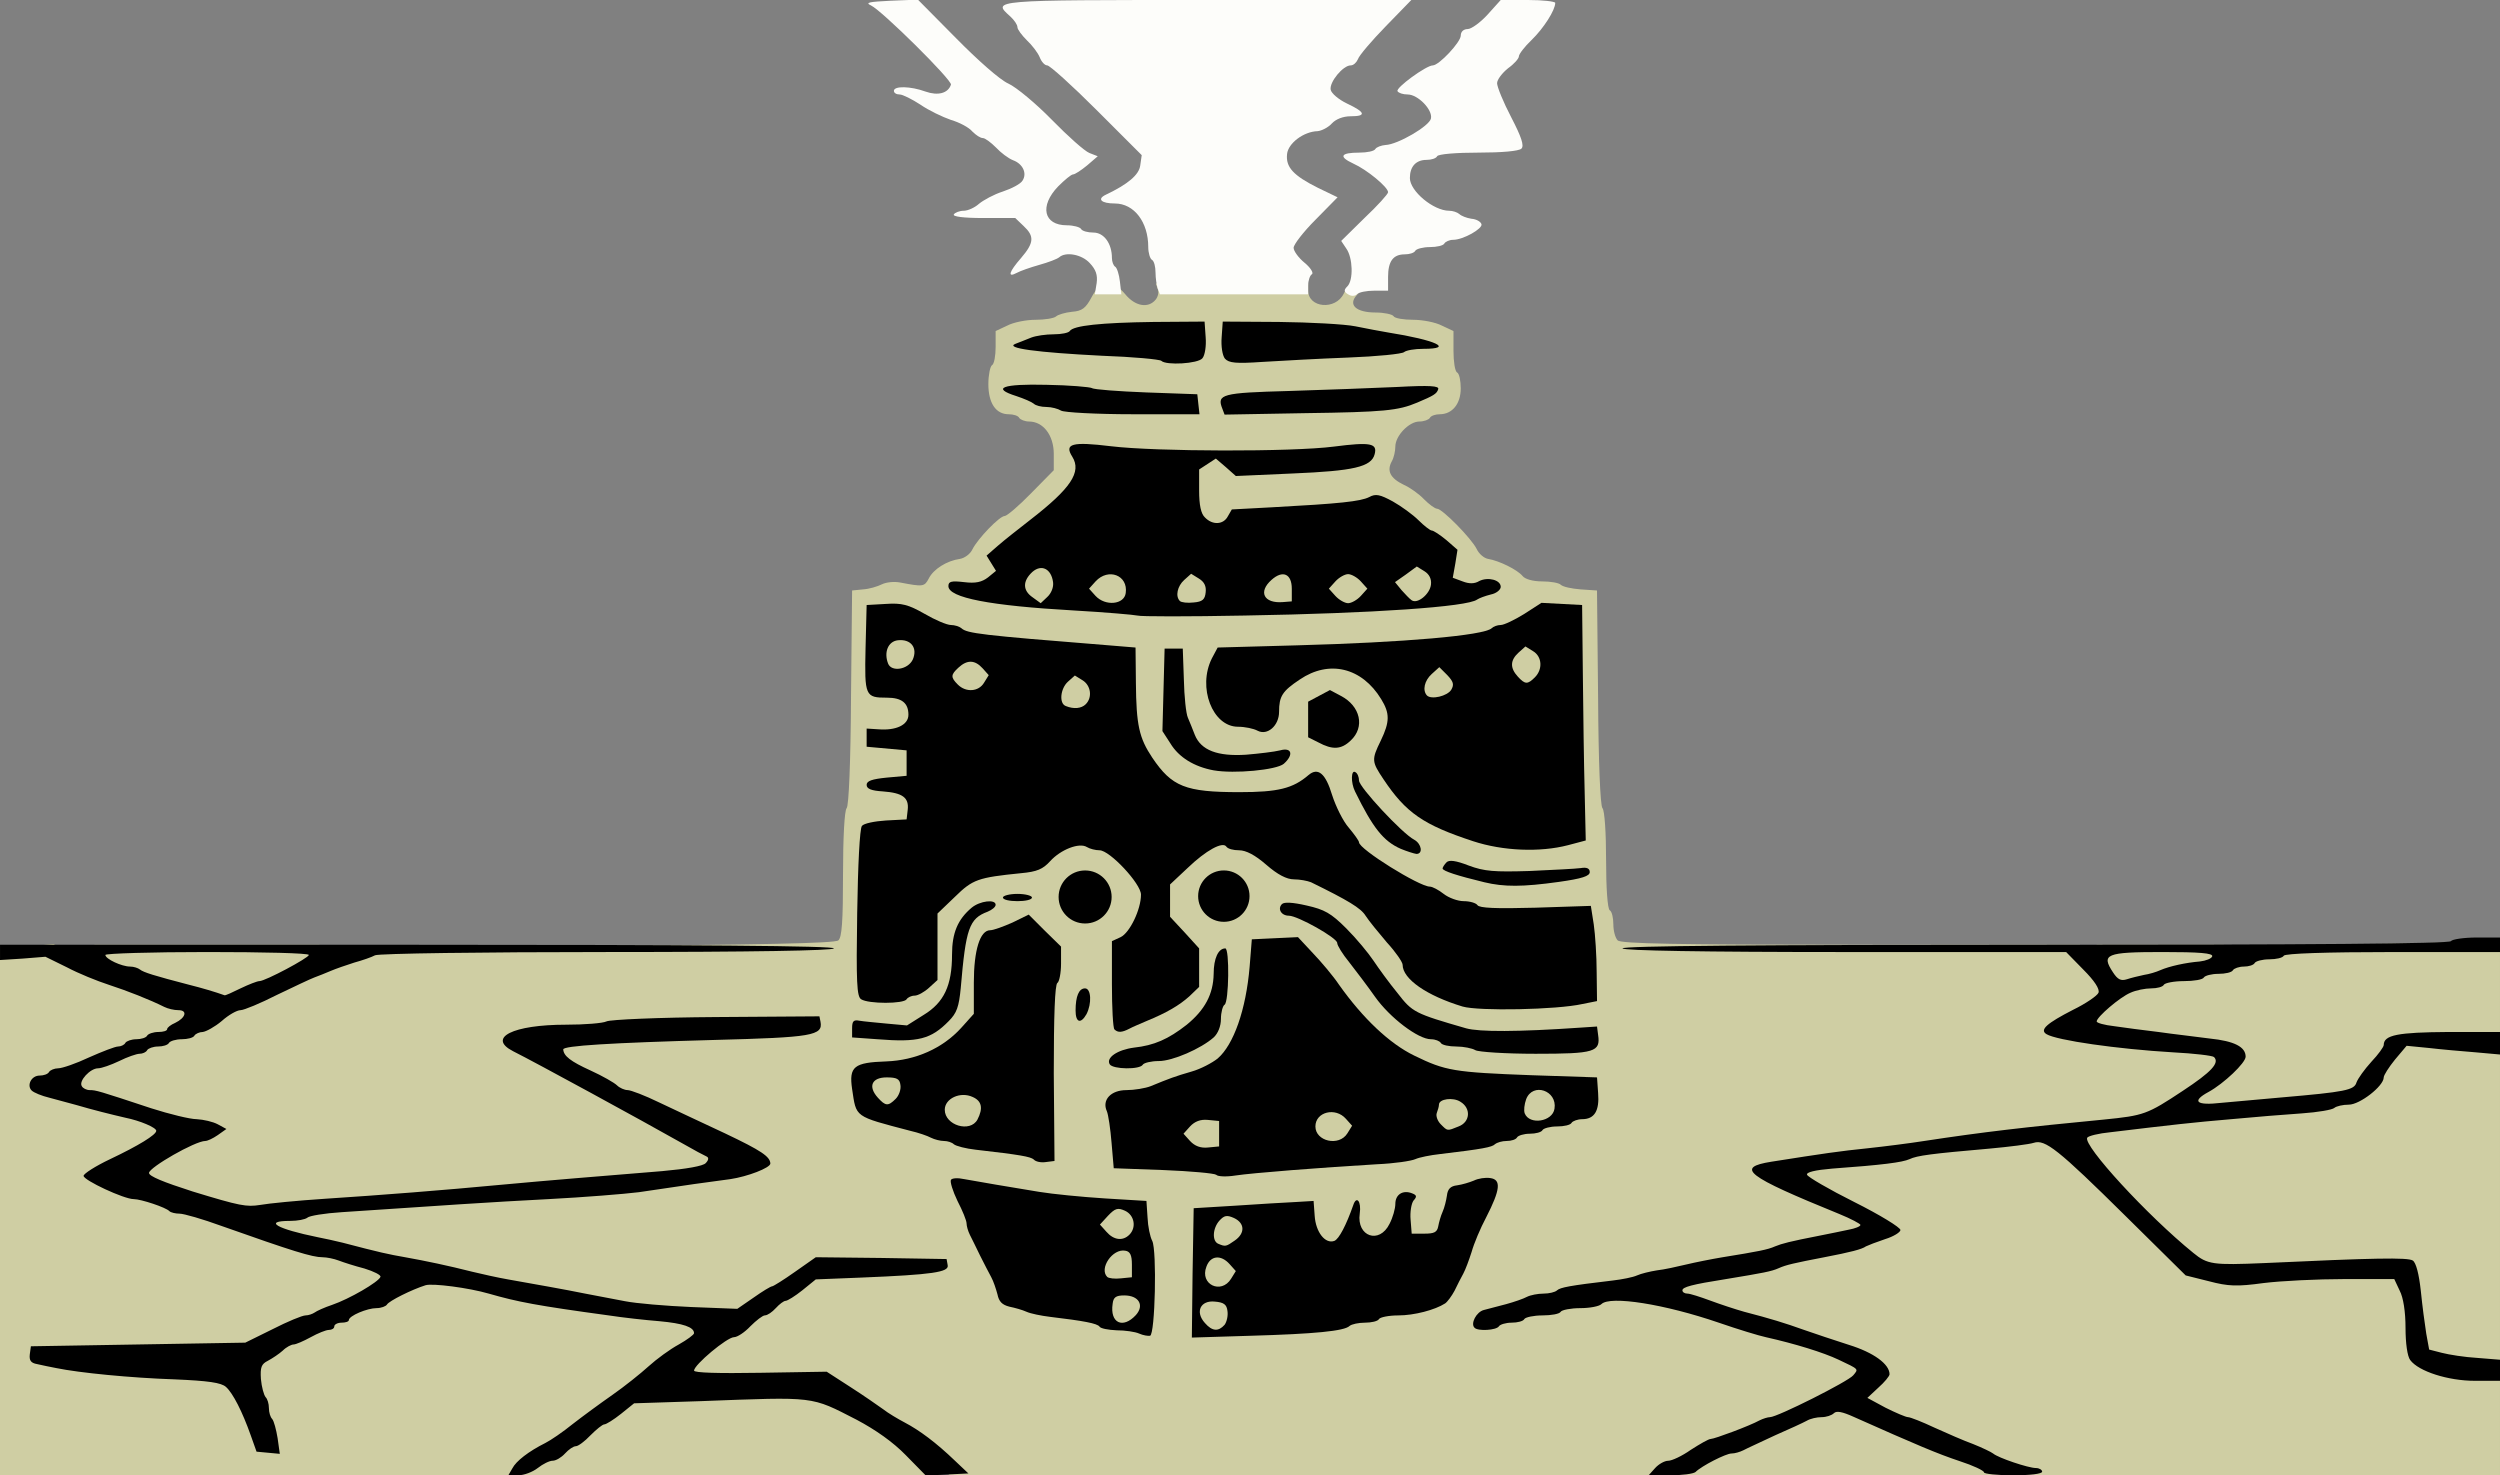 <svg xmlns="http://www.w3.org/2000/svg" id="root" viewBox="0 0 6880 4060">
  <rect x="0" y="0" width="6880" height="4060" fill="#808080" stroke="none"/>
  <g fill="#CFCEA3">
    <path
      d="M0 3336v-724l73-7 74-7 51 26c28 14 54 26 57 26s5-11 5-25v-25h619l3 19 3 19 40-16 40-16 664-3c460-3 669-7 678-15 10-8 13-53 13-182 0-100 4-176 10-182s11-128 12-304l3-295 30-3c17-1 40-8 52-14s34-8 50-5c63 12 67 12 79-11 13-26 50-49 86-54 12-2 28-13 34-26 15-30 75-92 89-92 6 0 39-28 73-63l62-63v-45c0-51-29-89-68-89-11 0-24-5-27-10-3-6-16-10-29-10-35 0-56-30-56-83 0-25 5-49 10-52 6-3 10-26 10-50v-44l32-15c17-9 52-16 78-16 25 0 50-4 56-9 5-5 25-11 44-13 28-2 38-10 54-40 25-48 57-51 93-8 27 33 63 39 83 15 7-8 10-22 6-30l-5-15h419v19c0 49 76 55 98 9 8-17 21-28 33-28 23 0 24 8 3 32-25 27-2 48 52 48 23 0 46 5 49 10 3 6 28 10 54 10s62 7 79 16l32 15v54c0 30 4 57 10 60s10 23 10 44c0 42-23 71-58 71-11 0-24 4-27 10-3 5-16 10-29 10-28 0-66 39-66 69 0 12-4 31-10 41-14 26-4 46 33 64 18 8 43 26 56 40 14 14 30 26 36 26 14 0 94 81 109 111 6 13 20 25 31 27 31 5 81 30 95 47 7 9 29 15 54 15 23 0 46 4 51 9 6 6 30 11 55 13l45 3 3 295c1 176 6 298 12 304s10 69 10 142c0 78 4 135 10 139 6 3 10 21 10 39 0 17 5 37 12 44 9 9 165 12 642 12h630l23 22 23 21v-43h350v15c0 17 40 21 56 5 12-12 115-18 462-24l242-5v1469H2613l-18-20c-23-25-35-25-35 0v20H0v-724zm682 442-4-48H437c-132 0-237 3-233 7 9 10 157 24 309 29l127 5 22 29c12 17 22 29 23 27 1-1 0-23-3-49zm1373 43c31-7 17-9-67-10l-107-1-3-36-3-37-50 46-50 46h120c66 0 138-4 160-8zm215-1c-8-5-22-10-30-10h-15l15 10c8 5 22 10 30 10h15l-15-10zm-305-160c3-5 15-10 25-10s22-4 25-10c4-6-10-10-34-10-34 0-41 3-41 20 0 21 15 27 25 10zm1660-25c28-4 54-11 60-16 5-5 24-9 41-9 18 0 36-4 39-10 3-5 27-10 53-10 44 0 101-15 129-33 6-4 18-20 26-35 7-15 18-36 24-47s17-40 24-65 21-58 31-75c24-40 23-47-9-43-21 2-29 9-31 28-2 14-7 34-12 45s-10 29-12 40l-3 20h-130c-90 0-134 4-143 13-20 18-86 15-105-5-8-10-17-36-19-58-2-34-6-39-23-36-11 2-41 5-67 8l-48 5v37c0 20-5 42-12 49s-11 32-9 56c1 24-2 47-8 51-6 3-11 29-11 56v50l83-5c45-3 105-8 132-11zm-595-54c0-17-5-33-11-37s-9-30-7-64c1-32 0-62-5-66-4-4-7-24-7-44v-37l-102-12c-57-7-113-17-126-22s-42-9-64-9c-33 0-39 3-30 12 7 7 12 20 12 30s4 26 9 36c5 9 17 35 28 57s25 49 31 60 13 32 17 47c4 20 13 29 33 33 15 4 35 10 44 16 10 5 37 9 60 9 24 0 50 5 58 10s25 10 38 10c18 0 22-6 22-29zm1570-31c0-15-7-20-28-20-42 0-47 12-10 26 18 6 34 12 36 13 1 0 2-8 2-19zm-3495-30c3-5 16-10 28-10 18 0 19-2 7-10-27-17-60-12-60 10 0 21 15 27 25 10zm-375-160c0-5-12-10-27-10-22 0-25 2-13 10 20 13 40 13 40 0zm-353-157c-3-2-21 4-41 15l-36 19 38 15 37 14 3-29c2-16 1-31-1-34zm1668-3c3-5-8-16-24-25-39-20-41-19-41 10 0 21 5 25 29 25 17 0 32-4 36-10zm1620-21c16-6 12-8-15-8-48-1-60-16-60-71 0-25 5-51 12-58 18-18 108-15 130 5 20 18 25 87 8 98-5 3-10 10-10 16 0 12 127 12 135-1 3-5 30-10 58-11h52l-23-11c-27-13-37-46-29-95 7-42 20-53 62-53 23 0 27-3 15-10-8-5-27-10-41-10s-57-15-95-34c-70-34-142-102-209-196-16-24-49-63-72-87-35-38-47-44-75-41l-33 3-6 75c-10 119-44 215-88 253-15 12-47 29-72 36-24 7-53 17-64 21-50 20-63 24-109 29l-50 6 3 70c1 38 5 73 7 77 3 4 42 8 86 8h81l-16-18c-23-25-22-85 2-106 14-13 33-16 77-14l59 3v129l-25 7c-14 4 45 5 130 2s164-9 175-14zm-795-263c0-146 4-237 10-241 19-12 10-40-24-73l-34-33-43 14c-57 19-68 44-69 149v88l-35 39c-32 35-126 91-153 91-7 0-12 18-12 45 0 24-6 50-14 57-11 10-7 15 23 25 51 18 51 18 51-32v-45l26-10c33-13 90-13 115 0 14 8 19 21 19 56 0 25-5 54-10 65l-11 19h23c13 0 30 5 38 10s34 10 58 10h42v-234zM506 3119c3-5-6-9-20-9-16 0-26 6-26 14 0 15 36 11 46-5zm3579 1c3-5 17-10 29-10 32 0 42-16 48-72l6-48h-67l-66 1 18 14c15 11 18 24 15 69-3 53 3 69 17 46zm275-85c18-21 5-45-25-45-21 0-25 5-25 30 0 23 5 30 19 30 10 0 24-7 31-15zm-2840-160c0-26-22-33-49-16-10 7-8 12 10 25 32 22 39 20 39-9zm-950-115c-25-16-30-12-30 22v32l23-22 22-23-15-9zm2558 21c103-51 142-83 142-118 0-13-17-42-40-67l-40-43v-149l48-45c26-25 60-51 75-57 34-15 84-16 92-2 3 6 19 10 35 10 19 0 44 13 75 40s56 40 76 40c16 0 37 4 47 8 102 50 137 71 150 92 9 14 36 47 59 74 24 26 43 54 43 61 0 39 66 85 166 115 43 13 195 9 269-7l40-8-1-50c-1-28-4-72-9-100l-7-50-151 3c-95 2-154-1-160-7s-24-11-40-11-40-9-54-20-31-20-38-20c-29 0-195-103-195-122 0-4-13-22-28-40-16-18-35-54-43-80-15-52-20-55-63-33-21 11-63 15-165 15-181 0-214-12-270-95-35-51-42-83-48-206l-4-97-82-7c-45-3-129-10-187-15-119-10-176-18-205-29-58-23-88-30-77-19 16 16 15 90-1 112-11 15-24 17-70 15-56-4-73 3-41 15 9 3 30 6 49 6 18 0 37 6 43 13 7 8 10 78 9 197l-2 185-55 3c-30 2-60 8-67 14-10 8-13 61-13 214v204l27 6c14 4 34 2 44-5 10-6 24-11 31-11 6 0 22-10 35-22l23-21v-183l48-46c49-48 63-53 182-65 44-4 60-11 80-34 33-38 106-58 153-41 18 7 40 12 49 12 8 0 36 22 62 50l46 49v53c0 67-25 132-56 147l-24 11v85c0 86 4 93 38 76zm-104-326c-8-21-33-26-54-12-24 14-25 30-4 52l17 16 23-22c12-11 20-27 18-34zm360 29c20-8 21-40 1-48-18-7-55 13-55 30 0 23 22 30 54 18zm894-186 54-13-6-295-5-295-25-3c-13-2-44 10-72 27l-48 31h30c48 1 64 20 64 78 0 33-6 56-16 66-20 21-83 20-106-1-24-21-25-99-1-125 16-18 6-26-12-9-13 12-73 20-215 30-63 4-128 12-143 16l-28 8 35 29c20 16 43 43 51 58 20 38 19 119-1 158l-15 31 23 33c60 87 109 120 242 163 83 27 121 30 194 13zm-584-326c-6-9-22-17-35-17-34 0-40 42-7 54 31 12 58-11 42-37zm-203-51c4-29 13-50 27-60l44-33 23-17-102-1h-102l-17 36-17 35 14 27c26 53 40 63 83 60l41-3 6-44zm-986-207c-43-32-95-30-95 3v18l57-4 57-3-19-14zm705-86c0-53 22-78 69-78 54 1 71 19 71 74v46h100v-43c0-60 22-79 86-75l49 3 3 53c3 44 6 52 23 52 15 0 19-7 19-37 0-51 23-73 78-73 56 0 82 21 82 67 0 20 5 33 13 33 9 0 11-12 9-39l-4-38 30-22c33-23 91-28 110-9 14 14 27 5 17-12-4-6-25-23-48-37s-47-34-54-43c-22-31-67-42-145-36-40 3-124 8-186 12l-112 6-11 19c-7 15-21 19-59 19-70 0-80-14-80-114v-83l-122-6c-68-3-131-8-140-12l-18-7v43c0 27-8 56-20 74-18 28-36 43-152 131l-48 36v35c0 22-7 41-17 49l-18 13 28 1h27v-32c0-45 25-68 75-68 53 0 65 13 65 72v48h20c16 0 20-7 20-32 0-48 24-68 85-68 62 0 75 11 75 66 0 36 3 43 23 47 55 11 57 9 57-35zm-225-528c-11-5-27-9-35-9l-15-1 15 10c8 5 24 9 35 9h20l-20-9zm805 0 15-10h-15c-8 0-22 5-30 10l-15 10h15c8 0 22-5 30-10zm-510-145c7-8 10-22 6-30l-6-16-107 5c-60 2-127 7-151 11-78 13-55 25 50 26 57 1 117 5 133 9 47 12 62 11 75-5zm385-4c153-9 75-30-143-38l-122-4-6 16c-4 8 0 23 7 31 11 14 25 15 84 9 38-4 120-10 180-14z"
    />
    <path
      d="M3037.02 1909.107c0 43.41-35.192 78.601-78.602 78.601-43.41 0-78.602-35.19-78.602-78.601 0-43.41 35.191-78.602 78.602-78.602 43.41 0 78.601 35.191 78.601 78.602ZM2748.892 1861.461c0 43.76-35.474 79.234-79.233 79.234-43.76 0-79.234-35.474-79.234-79.234s35.474-79.233 79.234-79.233c43.759 0 79.233 35.474 79.233 79.233ZM4033.037 1885.271c0 41.789-33.876 75.665-75.665 75.665-41.789 0-75.666-33.876-75.666-75.665 0-41.789 33.877-75.665 75.666-75.665 41.789 0 75.665 33.876 75.665 75.665ZM3897 1943"
    />
  </g>
  <g fill="#000000">
    <path
      d="M1410 4041c10-20 45-47 91-70 14-7 48-30 75-52 27-21 76-57 109-80s78-59 100-79 59-47 83-60c23-13 42-27 42-31 0-17-30-27-95-33-38-3-101-10-140-16-198-27-250-37-330-60-55-16-155-29-174-23-38 12-100 43-106 53-3 5-16 10-29 10-25 0-76 21-76 33 0 4-9 7-20 7s-20 5-20 10c0 6-7 10-15 10s-30 9-50 20-41 20-47 20-20 7-30 17c-10 9-28 21-41 28-18 9-21 18-19 50 2 22 8 44 13 50 5 5 9 18 9 30s4 25 9 30c5 6 11 29 15 53l6 43-32-3-32-3-16-45c-23-65-49-116-68-133-13-12-49-17-142-21-120-4-262-18-325-31-16-3-40-8-53-11-17-3-22-10-20-27l3-22 295-5 295-5 75-37c41-21 82-38 91-38 8 0 19-4 25-8 5-4 27-14 48-21 47-16 128-63 133-77 2-5-18-15-44-23-27-7-58-17-71-22s-33-9-44-9c-29 0-83-17-278-86-52-19-104-34-116-34-11 0-24-3-28-7-9-10-78-33-98-33-27 0-138-52-138-64 0-6 33-27 73-46 78-37 127-67 127-78 0-9-45-28-85-36-39-9-91-22-135-35-19-5-52-14-74-20-21-5-43-14-49-20-14-14-1-41 22-41 11 0 23-4 26-10 3-5 15-10 25-10 11 0 49-13 85-30 36-16 72-30 80-30 7 0 17-4 20-10 3-5 17-10 30-10s27-4 30-10c3-5 17-10 31-10 13 0 24-3 24-8 0-4 10-12 22-17 29-14 35-35 9-35-12 0-29-4-39-9-40-20-101-44-153-61-31-10-83-31-115-48l-59-29-62 5-63 4v-42h1151c764 0 1148 3 1144 10-4 6-223 10-626 10-340 0-627 4-637 9-9 5-35 14-57 20-22 7-51 17-65 23s-34 14-45 18-57 26-103 48c-45 23-91 42-100 42-10 0-33 13-52 30-19 16-43 29-52 30-9 0-20 5-23 10-3 6-19 10-35 10s-32 5-35 10c-3 6-17 10-30 10s-27 5-30 10c-3 6-13 10-21 10s-34 9-56 20c-23 11-49 20-58 20-22 0-54 35-45 49 3 6 13 11 22 11 17 0 24 2 169 50 50 16 107 30 125 30 19 1 45 7 58 14l24 13-24 17c-13 9-28 16-34 16-28 0-155 73-155 88 0 9 39 25 120 51 131 40 148 43 186 37 22-4 102-12 179-17 153-10 320-23 490-39 118-11 265-23 437-37 67-6 113-14 120-22 8-8 9-15 3-18-5-2-37-19-70-38-106-60-401-221-463-252-72-37-1-73 146-73 51 0 101-4 111-9 9-5 145-11 301-12l285-2 3 15c7 38-22 43-292 50-288 8-416 16-416 26 1 18 20 33 75 58 33 15 66 34 73 41s21 13 29 13c9 0 48 15 87 34 39 18 120 57 181 85 101 48 124 64 125 83 0 12-63 36-110 43-48 6-132 18-252 36-40 5-152 14-248 19-156 8-304 18-570 36-47 3-89 10-94 15-6 5-27 9-48 9-75 0-36 22 77 45 17 3 47 10 68 15 103 27 126 32 172 40 56 10 118 23 185 40 25 6 69 16 98 21 84 15 153 27 212 39 30 6 80 15 110 21s112 13 182 16l127 5 45-31c24-17 47-31 51-31 3 0 32-18 63-40l57-40 180 2 180 3 3 17c4 19-41 26-238 34l-125 5-37 30c-20 16-41 29-46 29s-17 9-27 20-23 20-30 20c-6 0-24 14-40 30-16 17-36 30-45 30-19 0-110 76-110 92 0 6 66 8 183 6l182-3 65 42c36 23 76 51 90 61 14 11 41 27 60 37 40 21 86 55 138 105l37 35-59 3-58 3-55-56c-35-36-83-70-136-98-127-65-110-63-427-51l-185 6-36 29c-20 16-41 29-46 29s-22 14-38 30c-16 17-34 30-40 30-7 0-20 9-30 20s-25 20-34 20-27 9-41 20-38 20-53 20h-28l11-19zM662 2720c23-11 46-20 52-20 16 0 136-64 136-72 0-5-126-8-280-8s-280 4-280 8c0 11 45 32 68 32 10 0 22 4 27 8 10 8 39 17 135 42 36 9 73 20 98 29 2 1 22-8 44-19zM4555 4040c10-11 26-20 36-20s38-13 62-30c25-16 49-30 55-30 10 0 107-36 134-51 10-5 23-9 29-9 20 0 215-98 229-115 15-18 17-16-40-43-42-20-120-44-200-62-19-4-78-22-130-40-149-51-299-75-323-51-6 6-32 11-58 11s-51 5-54 10c-3 6-26 10-50 10s-47 5-50 10c-3 6-19 10-35 10s-32 5-35 10c-7 11-58 14-67 4-12-11 5-44 26-49 11-3 39-10 61-16s48-15 57-20c10-5 30-9 46-9 15 0 32-4 37-9 9-8 34-13 153-27 26-3 56-9 67-14s36-11 55-14c19-2 55-10 80-16s70-15 100-20c99-16 125-21 145-30 20-8 38-13 125-30 25-5 60-12 78-16 17-3 32-9 32-13 0-3-26-17-58-30-258-105-287-128-187-144 146-23 187-29 265-37 47-5 117-14 155-20 164-25 277-38 495-59 110-11 119-14 217-79 79-52 102-77 86-93-4-4-55-10-113-13-153-9-320-33-348-50-20-12 1-30 73-67 35-17 67-39 70-47 4-10-11-33-42-64l-47-48h-608c-394 0-609-4-613-10-4-7 376-10 1134-10 749 0 1142-3 1146-10 3-5 35-10 71-10h64v40h-294c-186 0-297 4-301 10-3 6-21 10-40 10s-37 5-40 10c-3 6-17 10-30 10s-27 5-30 10c-3 6-21 10-40 10s-37 5-40 10c-3 6-28 10-55 10s-52 5-55 10c-3 6-19 10-35 10s-42 5-57 12c-29 12-93 67-93 79 0 4 21 10 48 13 26 4 81 11 122 16 41 6 105 13 141 18 68 7 99 23 99 50 0 17-60 74-102 97-48 26-34 38 35 30 34-3 109-10 167-15 174-15 199-20 205-41 4-11 22-36 41-57 19-20 34-41 34-46 0-28 39-35 178-36h142v62l-67-6c-38-3-95-8-129-12l-61-6-32 38c-17 21-31 43-31 49 0 24-66 75-96 75-16 0-34 4-40 9-5 5-45 12-89 15s-132 10-195 16c-105 9-159 15-333 36-31 3-60 10-63 15-12 21 165 214 292 317 39 32 54 34 195 28 301-14 395-16 409-7 9 6 17 37 22 83 4 40 11 93 15 118l8 44 35 9c19 5 63 12 98 14l62 5v58h-69c-74 0-155-26-178-57-8-10-13-47-13-88 0-45-6-84-16-103l-15-32h-137c-74 0-175 5-223 11-73 10-97 9-150-5l-64-16-165-163c-187-185-222-212-253-202-12 4-67 11-122 16-160 14-199 19-220 29-20 9-75 16-213 26-47 4-72 10-69 17 2 6 60 40 130 75s127 70 127 77c0 6-19 18-42 25-24 8-47 17-53 20-11 8-42 16-115 30-83 16-105 21-125 30s-42 13-145 30c-95 15-120 22-120 31 0 5 6 9 14 9 7 0 35 9 62 19s69 24 94 31c73 19 112 31 165 50 28 10 83 28 123 41 68 21 112 53 112 81 0 5-14 22-31 37l-30 28 50 27c28 14 56 26 62 26s39 13 73 29c33 15 81 36 106 45 25 10 50 22 55 26 14 12 97 40 118 40 9 0 17 5 17 10 0 6-33 10-80 10-44 0-80-4-80-8 0-5-30-19-67-31-60-20-117-44-292-122-31-14-47-17-54-10-6 6-21 11-34 11s-31 4-41 10c-9 5-48 23-87 40-38 18-78 36-87 41-10 5-24 9-33 9-15 0-82 34-99 51-6 5-37 9-70 9h-59l18-20zm1345-1357c14-2 34-8 45-13 25-11 71-21 109-24 17-2 32-8 34-14 3-9-35-12-137-12-156 0-169 6-136 56 13 20 22 24 38 19 12-4 33-9 47-12zM3135 3670c-11-5-39-9-62-9-23-1-44-5-47-10-6-9-44-16-136-27-25-3-54-9-65-14s-32-11-47-14c-20-5-29-14-33-34-4-15-11-36-17-47s-20-38-31-60-23-48-28-57c-5-10-9-24-9-31 0-8-11-35-25-62-13-27-21-53-18-58s19-6 37-2c17 3 56 10 86 15l120 20c36 6 117 14 180 18l115 7 3 45c1 25 7 54 13 65 13 26 8 257-6 261-5 1-19-1-30-6zm-9-51c24-27 8-54-32-54-23 0-30 5-32 23-8 53 28 70 64 31zm-11-139c0-26-5-36-18-38-35-7-73 49-50 72 4 4 21 6 38 4l30-3v-35zm-7-82c20-20 14-54-12-66-20-9-27-7-47 14l-22 24 18 20c20 23 45 26 63 8zM3282 3503l3-178 115-7c63-4 138-9 165-10l50-3 3 41c3 45 29 78 54 69 13-5 33-44 52-98 9-28 23-11 18 23-9 63 54 85 82 28 9-17 16-42 16-55 0-26 21-39 46-29 13 5 14 9 4 20-6 8-10 32-8 53l3 38h35c27 0 35-4 38-20 2-11 7-29 12-40s10-31 12-45c2-18 10-26 28-28 14-2 34-8 46-13 12-6 32-9 45-7 31 4 28 32-11 108-16 30-34 73-40 95-7 22-17 49-23 60s-17 32-24 47c-8 15-20 31-26 35-28 18-85 33-129 33-26 0-50 5-53 10-3 6-21 10-39 10-17 0-36 4-42 9-14 14-96 22-272 27l-162 5 2-178zm88 143c6-8 10-25 8-38-2-18-10-24-35-26-39-4-55 28-27 59 20 23 37 24 54 5zm18-127 13-21-17-19c-24-27-53-24-64 7-19 49 41 77 68 33zm10-105c29-20 28-48-2-62-20-9-27-7-40 7-19 21-21 57-3 64 19 8 21 8 45-9z"
    />
    <path
      d="M3347 3233c-5-4-70-10-145-13l-137-5-6-70c-3-38-9-78-13-87-14-31 11-58 54-58 21 0 52-5 67-11 51-21 67-27 112-40 25-7 57-24 72-36 44-38 78-134 88-253l6-75 63-3 64-3 41 44c23 24 56 63 72 87 66 93 139 162 207 195 86 42 109 46 323 54l180 6 3 43c4 49-10 72-44 72-12 0-26 5-29 10-3 6-21 10-40 10s-37 5-40 10c-3 6-19 10-35 10s-32 5-35 10c-3 6-16 10-29 10-12 0-26 4-32 9-8 8-33 13-151 27-27 3-57 9-68 14s-58 12-105 14c-153 9-344 24-390 31-25 4-49 3-53-2zm8-113v-35l-31-3c-20-2-36 4-49 18l-18 20 18 20c13 14 29 20 49 18l31-3v-35zm353-1 13-21-17-19c-29-33-84-19-84 21 0 41 65 56 88 19zm306-19c32-12 35-50 5-68-20-13-59-8-59 8 0 5-3 15-6 23s2 22 11 31c19 19 17 19 49 6zm264-49c8-50-60-73-78-26-5 14-7 31-4 39 13 33 77 23 82-13zM2845 3191c-9-8-38-13-160-27-27-3-54-10-60-15-5-5-17-9-27-9s-26-4-36-9c-9-5-35-14-57-19-156-41-148-36-160-115-9-62 5-73 94-76 81-3 155-36 206-92l35-39v-86c0-89 17-144 45-144 9 0 36-10 61-21l45-22 44 44 45 44v47c0 26-5 50-10 53-7 4-10 92-10 248l2 242-24 3c-13 2-28-1-33-7zm-155-110c16-31 12-51-13-62-34-16-77 4-77 35 0 43 70 64 90 27zm-225-57c9-9 15-26 13-38-2-17-10-21-38-21-41 0-52 25-24 56 21 23 28 24 49 3z"
    />
    <path
      d="M3054 2929c-11-18 21-40 67-46 55-6 94-23 145-63 50-41 73-84 74-140 0-43 13-70 32-70 12 0 10 148-2 155-5 3-10 21-10 39 0 20-8 40-20 51-35 31-113 65-151 65-21 0-41 5-44 10-8 14-82 13-91-1zM4060 2890c-8-5-32-10-52-10s-40-4-43-10c-3-5-15-10-27-10-35 0-113-59-154-117-21-30-54-73-71-95-18-22-33-46-33-53 0-14-109-75-133-75-21 0-32-19-19-32 6-6 29-5 68 4 49 11 67 21 109 63 28 28 61 68 75 89s43 61 66 89c41 53 47 56 189 97 36 10 141 10 315-2l45-3 3 23c7 47-9 52-172 52-83 0-158-5-166-10zM2415 2860l-70-5v-25c0-20 4-24 20-21 11 2 45 5 76 8l55 5 46-29c56-34 78-81 78-166 0-60 16-97 54-129 23-19 66-24 66-8 0 6-10 14-22 19-51 19-60 46-74 210-5 52-11 69-33 91-49 50-84 59-196 50z"
    />
    <path
      d="M3067 2833c-4-3-7-60-7-125v-118l24-11c25-12 56-76 56-117 0-30-86-122-114-122-11 0-27-4-35-9-21-13-72 7-101 39-20 22-36 29-80 33-119 12-133 17-182 65l-48 46v183l-23 21c-13 12-31 22-40 22s-19 5-22 10c-8 13-105 13-125 0-12-7-14-46-11-237 2-132 7-233 13-240 5-7 35-13 66-15l57-3 3-26c4-34-14-47-68-51-32-2-45-7-45-18s15-16 55-20l55-5v-70l-55-5-55-5v-50l32 2c49 4 83-12 83-40 0-32-18-47-59-47-60 0-62-4-59-136l3-119 53-3c44-3 62 2 106 27 29 17 62 31 73 31 10 0 23 4 29 9 15 14 54 19 394 46l85 7 1 97c1 117 9 152 45 206 54 80 91 95 240 95 106 0 147-10 190-47 26-22 47-5 65 55 10 31 30 72 46 90 15 18 28 36 28 40 0 19 166 122 195 122 7 0 24 9 38 20s39 20 55 20c17 0 34 5 38 11 5 8 51 10 159 7l153-5 8 51c4 28 8 87 8 131l1 80-40 8c-71 16-286 20-330 7-99-30-165-76-165-115 0-7-19-35-43-61-23-27-50-60-59-74-13-21-48-42-150-92-10-4-31-8-47-8-20 0-45-13-76-40s-56-40-75-40c-16 0-31-4-35-10-10-15-56 10-107 59l-48 45v89l40 43 40 44v106l-27 26c-28 25-62 45-118 68-16 7-38 16-47 21-21 11-32 11-41 2zm-79-895c19-19 14-52-9-66l-21-13-19 17c-21 19-25 60-6 67 22 9 43 7 55-5zm-280-59 13-21-17-19c-21-23-42-24-66-2-22 20-22 27-2 47 22 22 57 20 72-5zm-196-64c14-32-5-57-41-53-27 3-39 33-27 64 9 24 55 17 68-11z"
    />
    <path
      d="M2960 2781c0-39 9-61 26-61s19 42 4 71c-16 28-30 23-30-10zM3059.209 2468.484c0 40.3-32.669 72.968-72.968 72.968-40.298 0-72.967-32.669-72.967-72.968 0-40.298 32.669-72.967 72.967-72.967 40.3 0 72.968 32.669 72.968 72.967ZM3438.691 2466.15c0 39.05-31.656 70.706-70.705 70.706-39.05 0-70.705-31.656-70.705-70.705 0-39.05 31.656-70.706 70.705-70.706 39.05 0 70.705 31.656 70.705 70.706ZM2760 2470c0-5 18-10 40-10s40 5 40 10c0 6-18 10-40 10s-40-4-40-10zM4085 2428c-74-18-115-31-115-38 0-3 5-11 11-17 7-7 25-5 61 9 43 16 70 18 167 15 64-3 127-6 141-8 17-3 25 1 25 11 0 11-21 18-85 27-100 14-151 14-205 1zM3855 2336c-48-21-77-58-126-158-12-24-11-61 1-53 6 3 10 14 10 23 0 18 119 146 152 163 20 11 25 39 6 39-7-1-26-7-43-14z"
    />
    <path
      d="M4054 2315c-137-45-185-78-247-171-32-48-33-53-7-106 25-52 25-75 1-114-53-87-143-109-224-54-48 32-57 46-57 89 0 38-32 66-59 52-11-6-35-11-54-11-70 0-112-108-72-188l16-30 217-6c296-8 515-27 537-47 5-5 16-9 25-9s38-14 64-30l48-31 56 3 56 3 2 190c1 105 3 250 5 324l3 134-49 13c-77 20-179 16-261-11zm-60-417c8-14 6-22-11-40l-22-22-21 19c-20 18-26 45-13 59 12 12 56 2 67-16zm230-34c22-22 20-57-5-72l-21-13-19 17c-23 21-24 42-2 66 20 22 27 22 47 2z"
    />
    <path
      d="M3340 2120c-54-10-96-36-119-74l-22-34 3-114 3-113h50l3 85c1 47 6 94 11 105s13 32 19 47c17 43 63 60 141 55 36-3 78-8 94-12 32-9 38 12 10 37-20 17-136 28-193 18zM3628 2043l-28-14v-98l30-16 30-16 30 16c54 28 67 86 27 123-26 25-50 26-89 5zM3130 1694c-8-2-87-9-175-14-230-13-345-35-345-67 0-13 8-15 43-11 32 4 49 0 66-13l22-18-13-21-13-21 31-27c17-15 58-47 90-72 111-86 141-131 115-173-23-36-1-42 106-29 123 15 498 16 614 1 101-13 120-9 112 21-9 35-58 46-225 53l-157 7-27-24-28-24-23 15-23 15v58c0 40 5 64 16 74 21 22 51 20 63-3l11-19 112-6c185-10 242-16 266-28 18-10 30-7 65 12 23 13 55 36 71 52 15 15 32 28 36 28 5 0 23 12 40 26l31 27-6 38-7 39 27 10c18 7 33 7 46-1 24-12 59-3 59 16 0 8-12 18-27 21-16 4-32 10-38 14-26 20-286 38-640 44-154 3-287 3-295 0zm-232-92c-5-37-32-50-57-28-27 25-27 51 1 70l22 16 18-17c11-10 18-27 16-41zm200 30c7-49-48-70-83-32l-18 20 18 20c27 29 79 24 83-8zm220-2c2-17-4-29-19-38l-21-13-19 17c-19 17-25 45-12 58 4 4 21 6 38 4 24-2 31-8 33-28zm237-10c0-41-25-52-56-24-37 33-21 65 31 61l25-2v-35zm190 20 18-20-18-20c-10-11-26-20-35-20s-25 9-35 20l-18 20 18 20c10 11 26 20 35 20s25-9 35-20zm193-31c2-16-5-29-18-37l-21-13-30 22-30 21 18 22c10 11 22 24 28 28 16 11 50-17 53-43zM2920 1130c-8-5-26-10-40-10-15 0-30-4-35-9-6-5-27-14-48-21-70-22-38-34 83-31 63 1 119 6 125 9 5 4 73 9 150 12l140 5 3 28 3 27h-183c-101 0-190-5-198-10zM3364 1125c-16-40-2-44 183-49 98-3 231-8 297-11 92-5 117-3 114 6-4 13-13 18-58 37-52 22-91 26-308 29l-222 4-6-16zM3196 993c-4-4-78-11-164-14-178-9-269-21-237-33 11-4 30-12 43-17s40-9 62-9c21 0 41-4 44-9 10-15 85-23 231-25l140-1 3 43c2 24-2 50-9 58-12 15-100 20-113 7zM3371 987c-7-9-11-34-9-59l3-43 155 1c85 1 180 6 210 12s71 14 90 17c132 21 183 45 97 45-24 0-47 4-53 9-5 5-74 12-154 15s-186 9-236 12c-73 5-92 3-103-9z"
    />
  </g>
  <g fill="#FDFDFA">
    <path
      d="M3710 810c-12-7-12-12-2-22 17-17 15-79-3-104l-14-21 64-63c36-34 65-66 65-71 0-14-58-62-96-79-41-19-35-30 17-30 21 0 41-4 44-10 3-5 16-10 28-11 33-1 121-52 125-73 5-24-36-66-64-66-13 0-25-4-28-9-6-9 79-71 97-71 17 0 77-64 77-82 0-11 8-18 19-18 10 0 35-18 55-40l36-40h75c41 0 75 4 75 8 0 20-32 70-65 102-19 18-35 39-35 45s-13 21-30 33c-16 13-30 31-30 41s17 52 39 94c28 54 36 78 28 86-7 7-55 11-118 11-61 0-111 4-114 10s-16 10-29 10c-29 0-46 18-46 50 0 36 65 90 108 90 10 0 22 4 28 9 5 5 20 11 33 13 14 1 26 8 28 15 4 12-50 43-78 43-10 0-21 5-24 10-3 6-21 10-40 10s-37 5-40 10c-3 6-16 10-29 10-32 0-46 19-46 62v38h-38c-21 0-42 4-48 10-5 5-15 6-24 0zM3018 779c3-22-2-37-19-55-22-24-66-32-84-16-6 5-30 14-55 21s-53 17-62 22c-26 14-22-2 12-41 36-42 37-60 7-88l-23-22h-88c-55 0-85-4-81-10 3-5 16-10 27-10 12 0 31-9 42-19 12-10 41-26 66-34 24-8 49-21 54-30 13-20 1-46-26-56-13-5-34-21-47-35-14-14-30-26-36-26-7 0-19-8-29-18-9-11-35-25-59-32-23-8-61-26-84-42-23-15-49-28-57-28-9 0-16-4-16-10 0-14 46-13 87 2 34 12 62 5 70-19 4-12-190-204-220-218-17-8-6-10 54-13l75-3 105 106c59 60 121 115 144 125 22 10 76 55 120 100s90 86 103 91l23 9-29 25c-17 14-34 25-39 25s-23 15-41 33c-52 54-40 107 24 107 18 0 36 5 39 10 3 6 19 10 34 10 29 0 51 30 51 70 0 10 4 21 9 24s11 22 13 41l4 35h-73l5-31z"
    />
    <path
      d="M3186 794c-3-9-6-29-6-44 0-16-4-32-10-35-5-3-10-19-10-35 0-69-39-120-92-120-37 0-50-12-25-24 61-29 92-55 95-81l4-28-124-124c-67-67-129-123-136-123s-16-10-21-23c-5-12-21-33-35-46-14-14-26-30-26-36 0-7-9-20-20-30-50-45-55-45 542-45h562l-70 72c-39 40-74 81-77 91-4 9-12 17-20 17-21 0-59 46-55 67 2 10 22 27 45 38 51 24 54 35 10 35-21 0-41 8-52 20-10 11-28 20-39 21-38 1-81 33-84 63-4 36 17 59 85 93l54 26-60 61c-34 34-61 69-61 78s14 28 30 41c17 14 26 29 20 32-5 3-10 17-10 31v24h-408l-6-16z"
    />
  </g>
</svg>